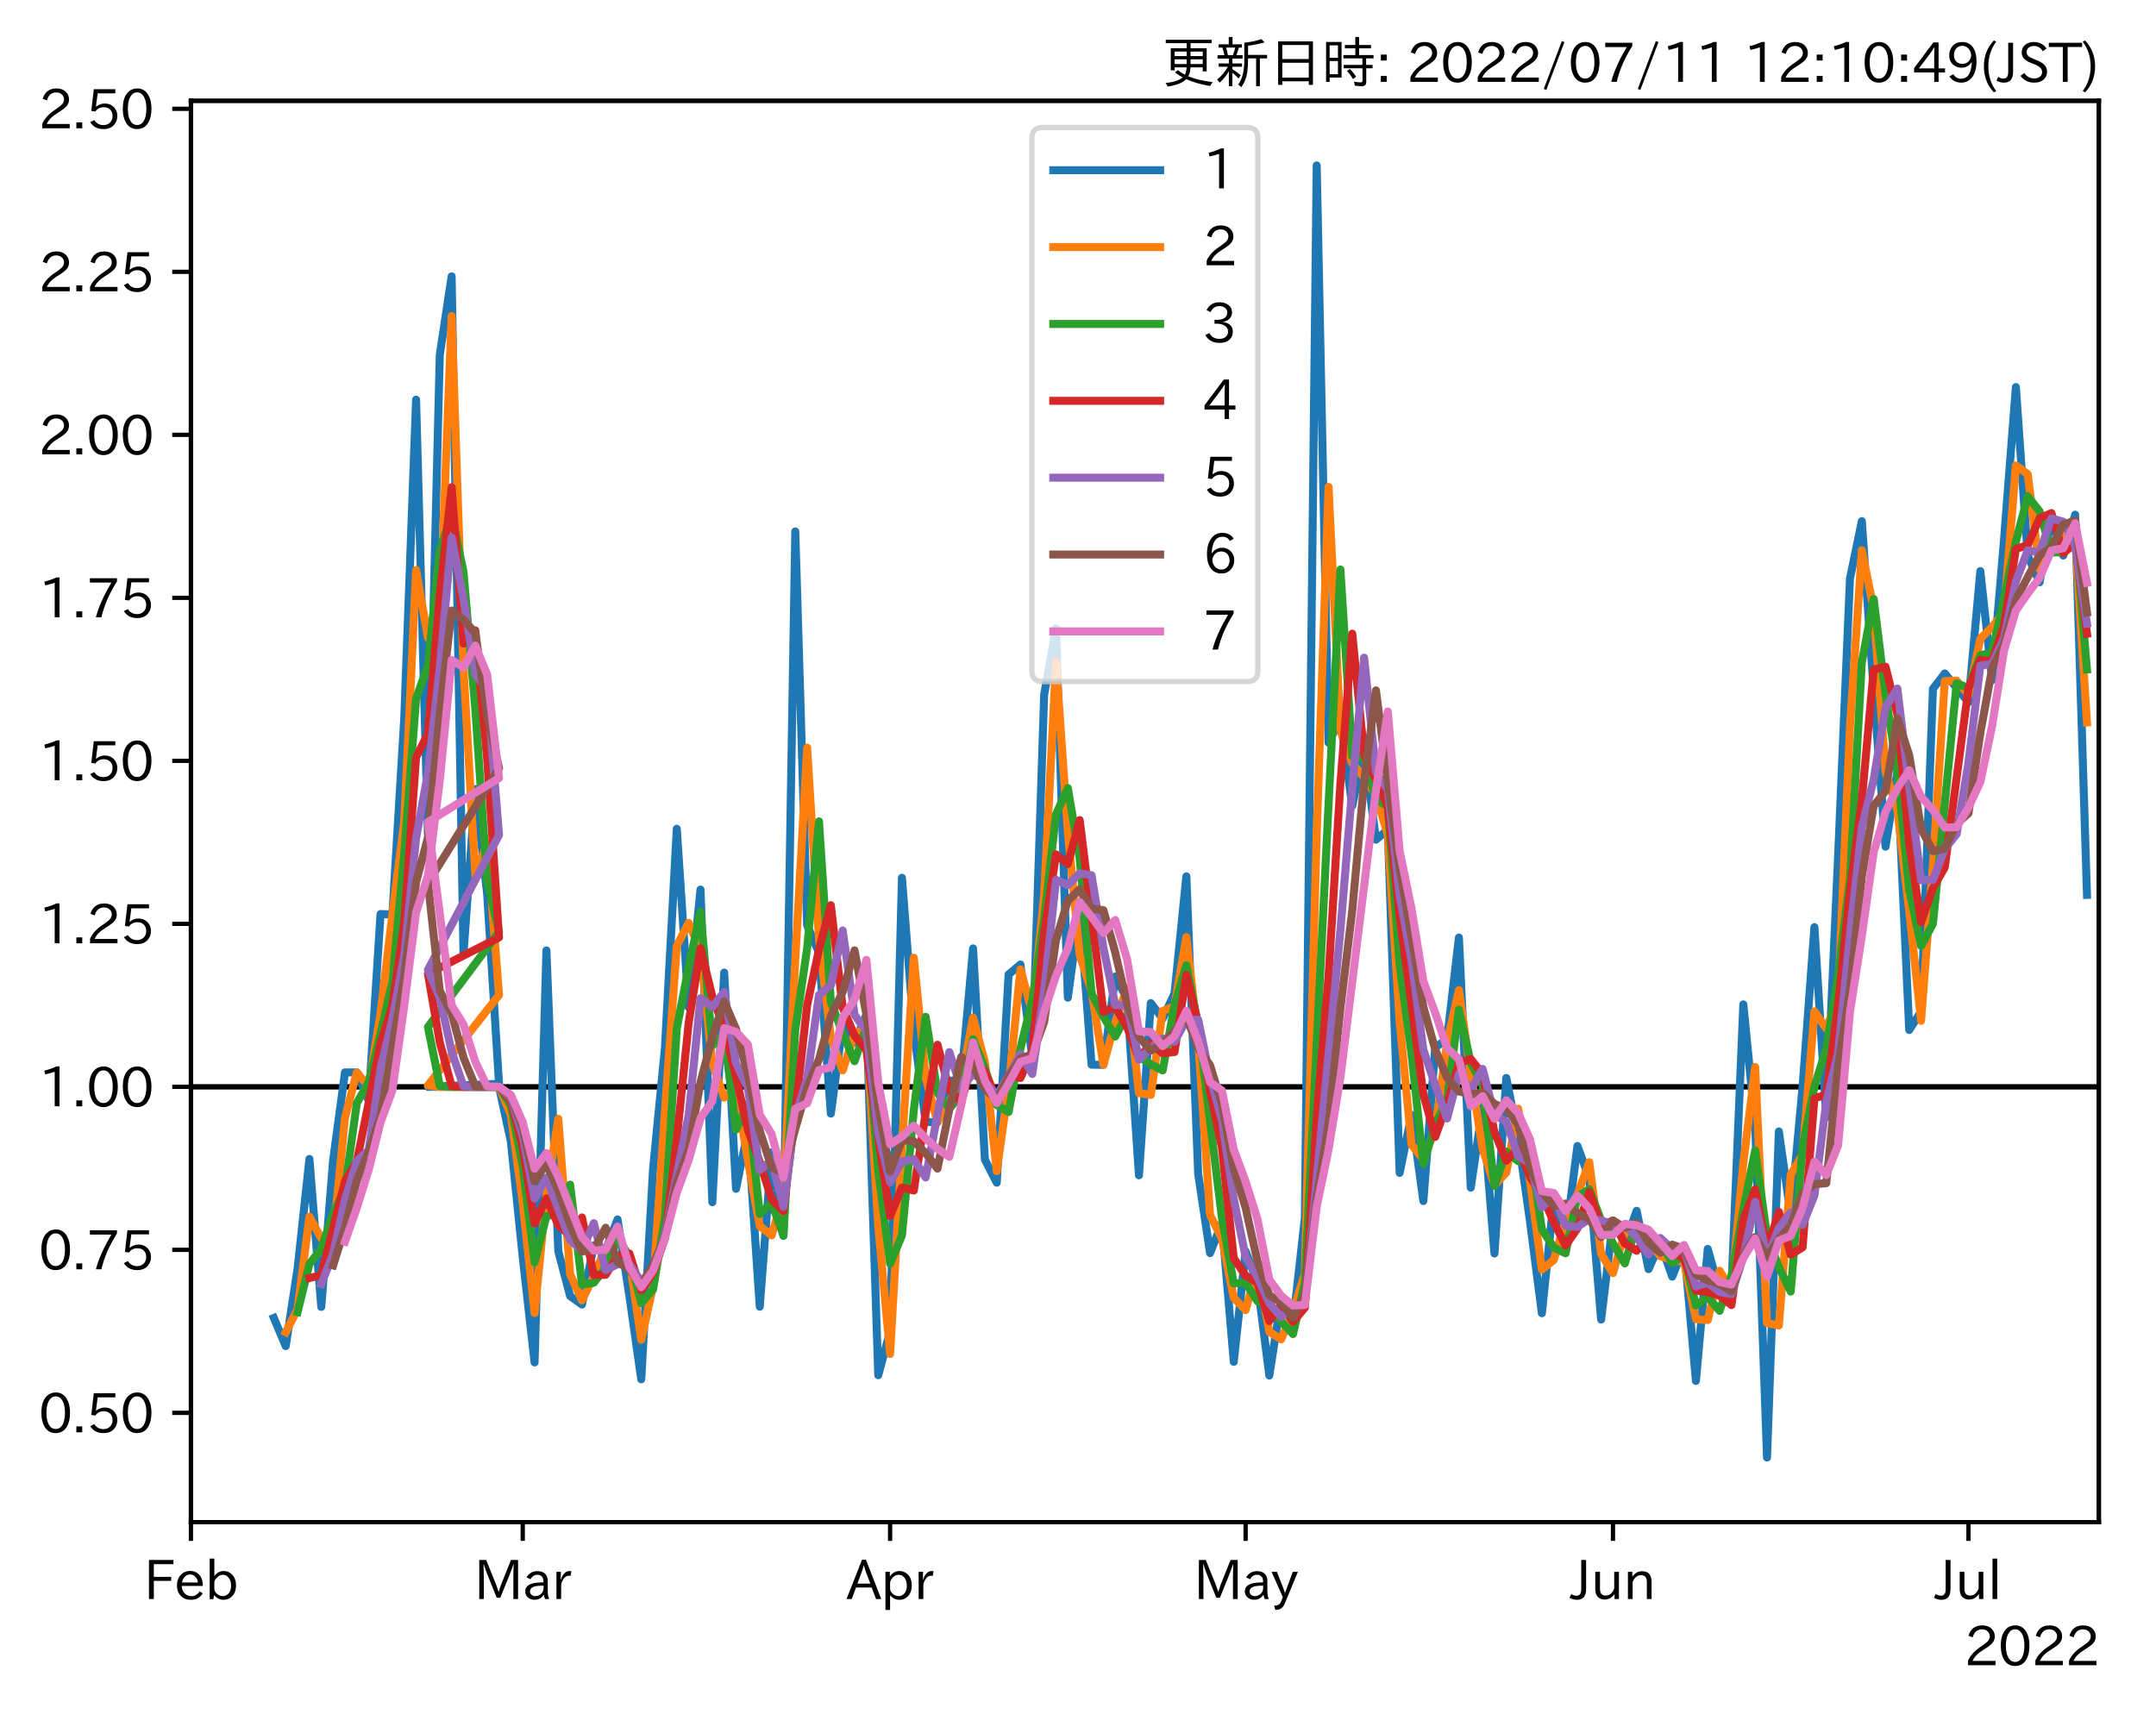 <?xml version="1.0" encoding="utf-8" standalone="no"?>
<!DOCTYPE svg PUBLIC "-//W3C//DTD SVG 1.1//EN"
  "http://www.w3.org/Graphics/SVG/1.1/DTD/svg11.dtd">
<svg xmlns:xlink="http://www.w3.org/1999/xlink" width="403.558pt" height="320.973pt" viewBox="0 0 403.558 320.973" xmlns="http://www.w3.org/2000/svg" version="1.1">
 <defs>
  <style type="text/css">*{stroke-linejoin: round; stroke-linecap: butt}</style>
 </defs>
 <g id="figure_1">
  <g id="patch_1">
   <path d="M 0 320.973 
L 403.558 320.973 
L 403.558 0 
L 0 0 
z
" style="fill: #ffffff"/>
  </g>
  <g id="axes_1">
   <g id="patch_2">
    <path d="M 35.737 284.991 
L 392.858 284.991 
L 392.858 18.879 
L 35.737 18.879 
z
" style="fill: #ffffff"/>
   </g>
   <g id="line2d_1">
    <path d="M 35.737 203.486 
L 392.858 203.486 
" clip-path="url(#p29e443818a)" style="fill: none; stroke: #000000; stroke-linecap: square"/>
   </g>
   <g id="matplotlib.axis_1">
    <g id="xtick_1">
     <g id="line2d_2">
      <defs>
       <path id="mda857f3c58" d="M 0 0 
L 0 3.5 
" style="stroke: #000000; stroke-width: 0.8"/>
      </defs>
      <g>
       <use xlink:href="#mda857f3c58" x="35.737" y="284.991" style="stroke: #000000; stroke-width: 0.8"/>
      </g>
     </g>
     <g id="text_1">
      <!-- Feb -->
      <g transform="translate(26.914 299.482)scale(0.1 -0.1)">
       <defs>
        <path id="IPAexGothic-46" d="M 3469 4141 
L 1172 4141 
L 1172 2656 
L 3206 2656 
L 3206 2188 
L 1172 2188 
L 1172 63 
L 609 63 
L 609 4634 
L 3469 4634 
L 3469 4141 
z
" transform="scale(0.016)"/>
        <path id="IPAexGothic-65" d="M 863 1594 
Q 891 1041 1209 722 
Q 1534 397 1997 397 
Q 2606 397 2963 966 
L 3322 728 
Q 2869 -31 1931 -31 
Q 1222 -31 766 422 
Q 306 884 306 1641 
Q 306 2444 788 2925 
Q 1216 3353 1856 3353 
Q 2459 3353 2866 2956 
Q 3322 2494 3322 1722 
L 3322 1594 
L 863 1594 
z
M 2756 1997 
Q 2709 2431 2450 2681 
Q 2194 2938 1844 2938 
Q 1438 2938 1150 2591 
Q 953 2356 894 1997 
L 2756 1997 
z
" transform="scale(0.016)"/>
        <path id="IPAexGothic-62" d="M 1125 2731 
Q 1550 3341 2219 3341 
Q 2788 3341 3191 2938 
Q 3659 2469 3659 1644 
Q 3659 838 3191 372 
Q 2788 -31 2206 -31 
Q 1559 -31 1088 516 
L 1009 44 
L 581 44 
L 581 4794 
L 1125 4794 
L 1125 2731 
z
M 1125 1997 
L 1125 1253 
Q 1125 888 1528 600 
Q 1803 403 2119 403 
Q 2488 403 2744 659 
Q 3084 1009 3084 1631 
Q 3084 2194 2803 2553 
Q 2525 2900 2125 2900 
Q 1759 2900 1438 2578 
Q 1125 2266 1125 1997 
z
" transform="scale(0.016)"/>
       </defs>
       <use xlink:href="#IPAexGothic-46"/>
       <use xlink:href="#IPAexGothic-65" x="57.178"/>
       <use xlink:href="#IPAexGothic-62" x="114.062"/>
      </g>
     </g>
    </g>
    <g id="xtick_2">
     <g id="line2d_3">
      <g>
       <use xlink:href="#mda857f3c58" x="97.845" y="284.991" style="stroke: #000000; stroke-width: 0.8"/>
      </g>
     </g>
     <g id="text_2">
      <!-- Mar -->
      <g transform="translate(88.736 299.482)scale(0.1 -0.1)">
       <defs>
        <path id="IPAexGothic-4d" d="M 5147 63 
L 4597 63 
L 4597 2534 
Q 4597 3281 4634 4134 
L 4609 4134 
Q 4356 3409 4066 2675 
L 3066 209 
L 2650 209 
L 1641 2725 
Q 1328 3506 1128 4141 
L 1103 4141 
Q 1141 3131 1141 2553 
L 1141 63 
L 609 63 
L 609 4634 
L 1416 4634 
L 2503 1944 
Q 2697 1472 2869 906 
L 2888 906 
Q 3028 1416 3234 1931 
L 4316 4634 
L 5147 4634 
L 5147 63 
z
" transform="scale(0.016)"/>
        <path id="IPAexGothic-61" d="M 3156 63 
L 2672 63 
Q 2559 303 2531 556 
L 2509 556 
Q 2147 -25 1428 -25 
Q 934 -25 622 288 
Q 347 563 347 959 
Q 347 1947 2050 1997 
L 2478 2009 
L 2478 2175 
Q 2478 2509 2288 2700 
Q 2088 2900 1775 2900 
Q 1238 2900 969 2378 
L 494 2597 
Q 938 3328 1788 3328 
Q 2375 3328 2691 3000 
Q 2984 2706 2984 2169 
L 2984 997 
Q 2984 400 3156 63 
z
M 2491 1625 
L 2141 1619 
Q 903 1591 903 953 
Q 903 728 1050 581 
Q 1231 403 1525 403 
Q 1934 403 2234 703 
Q 2491 969 2491 1344 
L 2491 1625 
z
" transform="scale(0.016)"/>
        <path id="IPAexGothic-72" d="M 2309 3316 
L 2213 2769 
Q 2106 2791 2022 2791 
Q 1653 2791 1413 2444 
Q 1113 2006 1113 1675 
L 1113 63 
L 563 63 
L 563 3250 
L 1081 3250 
L 1056 2303 
L 1069 2303 
Q 1422 3341 2097 3341 
Q 2206 3341 2309 3316 
z
" transform="scale(0.016)"/>
       </defs>
       <use xlink:href="#IPAexGothic-4d"/>
       <use xlink:href="#IPAexGothic-61" x="90.186"/>
       <use xlink:href="#IPAexGothic-72" x="145.166"/>
      </g>
     </g>
    </g>
    <g id="xtick_3">
     <g id="line2d_4">
      <g>
       <use xlink:href="#mda857f3c58" x="166.608" y="284.991" style="stroke: #000000; stroke-width: 0.8"/>
      </g>
     </g>
     <g id="text_3">
      <!-- Apr -->
      <g transform="translate(158.465 299.482)scale(0.1 -0.1)">
       <defs>
        <path id="IPAexGothic-41" d="M 4056 63 
L 3444 63 
L 2938 1409 
L 1100 1409 
L 603 63 
L -6 63 
L 1806 4666 
L 2259 4666 
L 4056 63 
z
M 2778 1863 
L 2316 3078 
Q 2125 3588 2028 4000 
L 2009 4000 
Q 1897 3563 1716 3078 
L 1263 1863 
L 2778 1863 
z
" transform="scale(0.016)"/>
        <path id="IPAexGothic-70" d="M 1075 2688 
Q 1525 3341 2206 3341 
Q 2769 3341 3172 2938 
Q 3641 2469 3641 1644 
Q 3641 841 3178 372 
Q 2775 -31 2200 -31 
Q 1569 -31 1106 497 
L 1106 -1216 
L 563 -1216 
L 563 3250 
L 1075 3250 
L 1075 2688 
z
M 1106 1950 
L 1106 1291 
Q 1106 897 1516 600 
Q 1791 403 2106 403 
Q 2469 403 2725 659 
Q 3066 997 3066 1631 
Q 3066 2200 2784 2559 
Q 2503 2900 2100 2900 
Q 1656 2900 1338 2484 
Q 1106 2184 1106 1950 
z
" transform="scale(0.016)"/>
       </defs>
       <use xlink:href="#IPAexGothic-41"/>
       <use xlink:href="#IPAexGothic-70" x="63.721"/>
       <use xlink:href="#IPAexGothic-72" x="125.83"/>
      </g>
     </g>
    </g>
    <g id="xtick_4">
     <g id="line2d_5">
      <g>
       <use xlink:href="#mda857f3c58" x="233.152" y="284.991" style="stroke: #000000; stroke-width: 0.8"/>
      </g>
     </g>
     <g id="text_4">
      <!-- May -->
      <g transform="translate(223.432 299.482)scale(0.1 -0.1)">
       <defs>
        <path id="IPAexGothic-79" d="M 3122 3250 
L 1575 -488 
Q 1278 -1203 550 -1203 
L 478 -1203 
L 344 -703 
L 447 -703 
Q 969 -703 1150 -238 
L 1356 275 
L 38 3250 
L 659 3250 
L 1363 1459 
Q 1528 1025 1606 781 
L 1625 781 
Q 1750 1169 1863 1459 
L 2528 3250 
L 3122 3250 
z
" transform="scale(0.016)"/>
       </defs>
       <use xlink:href="#IPAexGothic-4d"/>
       <use xlink:href="#IPAexGothic-61" x="90.186"/>
       <use xlink:href="#IPAexGothic-79" x="145.166"/>
      </g>
     </g>
    </g>
    <g id="xtick_5">
     <g id="line2d_6">
      <g>
       <use xlink:href="#mda857f3c58" x="301.914" y="284.991" style="stroke: #000000; stroke-width: 0.8"/>
      </g>
     </g>
     <g id="text_5">
      <!-- Jun -->
      <g transform="translate(293.974 299.482)scale(0.1 -0.1)">
       <defs>
        <path id="IPAexGothic-4a" d="M 1819 4634 
L 1819 1234 
Q 1819 -31 763 -31 
Q 303 -31 -125 209 
L 84 644 
Q 378 447 694 447 
Q 1250 447 1250 1203 
L 1250 4634 
L 1819 4634 
z
" transform="scale(0.016)"/>
        <path id="IPAexGothic-75" d="M 3284 63 
L 2772 63 
L 2772 644 
Q 2300 0 1625 0 
Q 1072 0 763 375 
Q 519 678 519 1241 
L 519 3250 
L 1069 3250 
L 1069 1259 
Q 1069 466 1734 466 
Q 2406 466 2734 1291 
L 2734 3250 
L 3284 3250 
L 3284 63 
z
" transform="scale(0.016)"/>
        <path id="IPAexGothic-6e" d="M 3328 63 
L 2778 63 
L 2778 2041 
Q 2778 2853 2106 2853 
Q 1428 2853 1113 2041 
L 1113 63 
L 563 63 
L 563 3250 
L 1075 3250 
L 1075 2675 
Q 1525 3316 2222 3316 
Q 3328 3316 3328 2072 
L 3328 63 
z
" transform="scale(0.016)"/>
       </defs>
       <use xlink:href="#IPAexGothic-4a"/>
       <use xlink:href="#IPAexGothic-75" x="37.988"/>
       <use xlink:href="#IPAexGothic-6e" x="98.389"/>
      </g>
     </g>
    </g>
    <g id="xtick_6">
     <g id="line2d_7">
      <g>
       <use xlink:href="#mda857f3c58" x="368.458" y="284.991" style="stroke: #000000; stroke-width: 0.8"/>
      </g>
     </g>
     <g id="text_6">
      <!-- Jul -->
      <g transform="translate(362.188 299.482)scale(0.1 -0.1)">
       <defs>
        <path id="IPAexGothic-6c" d="M 1131 63 
L 581 63 
L 581 4794 
L 1131 4794 
L 1131 63 
z
" transform="scale(0.016)"/>
       </defs>
       <use xlink:href="#IPAexGothic-4a"/>
       <use xlink:href="#IPAexGothic-75" x="37.988"/>
       <use xlink:href="#IPAexGothic-6c" x="98.389"/>
      </g>
     </g>
    </g>
    <g id="text_7">
     <!-- 2022 -->
     <g transform="translate(367.664 311.873)scale(0.1 -0.1)">
      <defs>
       <path id="IPAexGothic-32" d="M 3659 63 
L 447 63 
L 447 594 
Q 825 1475 1894 2203 
L 2072 2322 
Q 2619 2697 2791 2906 
Q 2988 3153 2988 3444 
Q 2988 3772 2756 4003 
Q 2500 4259 2084 4259 
Q 1250 4259 991 3328 
L 497 3506 
Q 853 4725 2116 4725 
Q 2806 4725 3216 4316 
Q 3575 3947 3575 3425 
Q 3575 3038 3344 2722 
Q 3131 2416 2366 1938 
L 2231 1856 
Q 1256 1253 978 569 
L 3659 569 
L 3659 63 
z
" transform="scale(0.016)"/>
       <path id="IPAexGothic-30" d="M 2038 4725 
Q 2881 4725 3334 3944 
Q 3694 3325 3694 2344 
Q 3694 1372 3334 741 
Q 2888 -31 2016 -31 
Q 1147 -31 700 741 
Q 341 1372 341 2350 
Q 341 3713 1000 4334 
Q 1419 4725 2038 4725 
z
M 2016 4266 
Q 1516 4266 1228 3759 
Q 934 3247 934 2344 
Q 934 1456 1222 947 
Q 1513 447 2016 447 
Q 2619 447 2909 1153 
Q 3100 1622 3100 2375 
Q 3100 3256 2806 3759 
Q 2509 4266 2016 4266 
z
" transform="scale(0.016)"/>
      </defs>
      <use xlink:href="#IPAexGothic-32"/>
      <use xlink:href="#IPAexGothic-30" x="62.988"/>
      <use xlink:href="#IPAexGothic-32" x="125.977"/>
      <use xlink:href="#IPAexGothic-32" x="188.965"/>
     </g>
    </g>
   </g>
   <g id="matplotlib.axis_2">
    <g id="ytick_1">
     <g id="line2d_8">
      <defs>
       <path id="m616764f84c" d="M 0 0 
L -3.5 0 
" style="stroke: #000000; stroke-width: 0.8"/>
      </defs>
      <g>
       <use xlink:href="#m616764f84c" x="35.737" y="264.523" style="stroke: #000000; stroke-width: 0.8"/>
      </g>
     </g>
     <g id="text_8">
      <!-- 0.50 -->
      <g transform="translate(7.2 268.268)scale(0.1 -0.1)">
       <defs>
        <path id="IPAexGothic-2e" d="M 1184 63 
L 494 63 
L 494 753 
L 1184 753 
L 1184 63 
z
" transform="scale(0.016)"/>
        <path id="IPAexGothic-35" d="M 1178 2603 
Q 1634 2963 2172 2963 
Q 2816 2963 3241 2528 
Q 3638 2113 3638 1497 
Q 3638 938 3297 513 
Q 2869 -31 2031 -31 
Q 959 -31 469 784 
L 938 1028 
Q 1309 434 2013 434 
Q 2466 434 2769 716 
Q 3081 1013 3081 1503 
Q 3081 1966 2806 2241 
Q 2519 2528 2056 2528 
Q 1406 2528 1072 2028 
L 591 2091 
L 884 4634 
L 3406 4634 
L 3406 4153 
L 1341 4153 
L 1134 2603 
L 1178 2603 
z
" transform="scale(0.016)"/>
       </defs>
       <use xlink:href="#IPAexGothic-30"/>
       <use xlink:href="#IPAexGothic-2e" x="62.988"/>
       <use xlink:href="#IPAexGothic-35" x="89.404"/>
       <use xlink:href="#IPAexGothic-30" x="152.393"/>
      </g>
     </g>
    </g>
    <g id="ytick_2">
     <g id="line2d_9">
      <g>
       <use xlink:href="#m616764f84c" x="35.737" y="234.004" style="stroke: #000000; stroke-width: 0.8"/>
      </g>
     </g>
     <g id="text_9">
      <!-- 0.75 -->
      <g transform="translate(7.2 237.75)scale(0.1 -0.1)">
       <defs>
        <path id="IPAexGothic-37" d="M 3597 4263 
Q 2238 2106 1778 63 
L 1131 63 
Q 1581 1834 2950 4128 
L 428 4128 
L 428 4634 
L 3597 4634 
L 3597 4263 
z
" transform="scale(0.016)"/>
       </defs>
       <use xlink:href="#IPAexGothic-30"/>
       <use xlink:href="#IPAexGothic-2e" x="62.988"/>
       <use xlink:href="#IPAexGothic-37" x="89.404"/>
       <use xlink:href="#IPAexGothic-35" x="152.393"/>
      </g>
     </g>
    </g>
    <g id="ytick_3">
     <g id="line2d_10">
      <g>
       <use xlink:href="#m616764f84c" x="35.737" y="203.486" style="stroke: #000000; stroke-width: 0.8"/>
      </g>
     </g>
     <g id="text_10">
      <!-- 1.00 -->
      <g transform="translate(7.2 207.231)scale(0.1 -0.1)">
       <defs>
        <path id="IPAexGothic-31" d="M 2463 63 
L 1900 63 
L 1900 4103 
Q 1372 3922 788 3797 
L 684 4231 
Q 1519 4441 2106 4731 
L 2463 4731 
L 2463 63 
z
" transform="scale(0.016)"/>
       </defs>
       <use xlink:href="#IPAexGothic-31"/>
       <use xlink:href="#IPAexGothic-2e" x="62.988"/>
       <use xlink:href="#IPAexGothic-30" x="89.404"/>
       <use xlink:href="#IPAexGothic-30" x="152.393"/>
      </g>
     </g>
    </g>
    <g id="ytick_4">
     <g id="line2d_11">
      <g>
       <use xlink:href="#m616764f84c" x="35.737" y="172.967" style="stroke: #000000; stroke-width: 0.8"/>
      </g>
     </g>
     <g id="text_11">
      <!-- 1.25 -->
      <g transform="translate(7.2 176.712)scale(0.1 -0.1)">
       <use xlink:href="#IPAexGothic-31"/>
       <use xlink:href="#IPAexGothic-2e" x="62.988"/>
       <use xlink:href="#IPAexGothic-32" x="89.404"/>
       <use xlink:href="#IPAexGothic-35" x="152.393"/>
      </g>
     </g>
    </g>
    <g id="ytick_5">
     <g id="line2d_12">
      <g>
       <use xlink:href="#m616764f84c" x="35.737" y="142.448" style="stroke: #000000; stroke-width: 0.8"/>
      </g>
     </g>
     <g id="text_12">
      <!-- 1.50 -->
      <g transform="translate(7.2 146.193)scale(0.1 -0.1)">
       <use xlink:href="#IPAexGothic-31"/>
       <use xlink:href="#IPAexGothic-2e" x="62.988"/>
       <use xlink:href="#IPAexGothic-35" x="89.404"/>
       <use xlink:href="#IPAexGothic-30" x="152.393"/>
      </g>
     </g>
    </g>
    <g id="ytick_6">
     <g id="line2d_13">
      <g>
       <use xlink:href="#m616764f84c" x="35.737" y="111.929" style="stroke: #000000; stroke-width: 0.8"/>
      </g>
     </g>
     <g id="text_13">
      <!-- 1.75 -->
      <g transform="translate(7.2 115.675)scale(0.1 -0.1)">
       <use xlink:href="#IPAexGothic-31"/>
       <use xlink:href="#IPAexGothic-2e" x="62.988"/>
       <use xlink:href="#IPAexGothic-37" x="89.404"/>
       <use xlink:href="#IPAexGothic-35" x="152.393"/>
      </g>
     </g>
    </g>
    <g id="ytick_7">
     <g id="line2d_14">
      <g>
       <use xlink:href="#m616764f84c" x="35.737" y="81.411" style="stroke: #000000; stroke-width: 0.8"/>
      </g>
     </g>
     <g id="text_14">
      <!-- 2.00 -->
      <g transform="translate(7.2 85.156)scale(0.1 -0.1)">
       <use xlink:href="#IPAexGothic-32"/>
       <use xlink:href="#IPAexGothic-2e" x="62.988"/>
       <use xlink:href="#IPAexGothic-30" x="89.404"/>
       <use xlink:href="#IPAexGothic-30" x="152.393"/>
      </g>
     </g>
    </g>
    <g id="ytick_8">
     <g id="line2d_15">
      <g>
       <use xlink:href="#m616764f84c" x="35.737" y="50.892" style="stroke: #000000; stroke-width: 0.8"/>
      </g>
     </g>
     <g id="text_15">
      <!-- 2.25 -->
      <g transform="translate(7.2 54.637)scale(0.1 -0.1)">
       <use xlink:href="#IPAexGothic-32"/>
       <use xlink:href="#IPAexGothic-2e" x="62.988"/>
       <use xlink:href="#IPAexGothic-32" x="89.404"/>
       <use xlink:href="#IPAexGothic-35" x="152.393"/>
      </g>
     </g>
    </g>
    <g id="ytick_9">
     <g id="line2d_16">
      <g>
       <use xlink:href="#m616764f84c" x="35.737" y="20.373" style="stroke: #000000; stroke-width: 0.8"/>
      </g>
     </g>
     <g id="text_16">
      <!-- 2.50 -->
      <g transform="translate(7.2 24.119)scale(0.1 -0.1)">
       <use xlink:href="#IPAexGothic-32"/>
       <use xlink:href="#IPAexGothic-2e" x="62.988"/>
       <use xlink:href="#IPAexGothic-35" x="89.404"/>
       <use xlink:href="#IPAexGothic-30" x="152.393"/>
      </g>
     </g>
    </g>
   </g>
   <g id="line2d_17">
    <path d="M 51.264 246.765 
L 53.483 252.025 
L 55.701 237.527 
L 57.919 216.985 
L 60.137 244.687 
L 62.355 217.229 
L 64.573 200.779 
L 66.791 200.791 
L 69.01 206.122 
L 71.228 171.134 
L 73.446 171.224 
L 75.664 134.589 
L 77.882 74.828 
L 80.1 156.078 
L 82.318 66.407 
L 84.537 51.743 
L 86.755 178.575 
L 88.973 147.744 
L 91.191 167.415 
L 93.409 202.925 
L 80.1 203.486 
L 82.318 203.486 
L 93.409 203.486 
L 95.627 213.751 
L 97.845 235.381 
L 100.063 255.089 
L 102.282 177.952 
L 104.5 234.261 
L 106.718 242.666 
L 108.936 244.246 
L 111.154 233.187 
L 113.372 234.02 
L 115.59 228.307 
L 117.809 242.633 
L 120.027 258.242 
L 122.245 218.779 
L 124.463 196.221 
L 126.681 155.17 
L 128.899 188.587 
L 131.117 166.549 
L 133.336 225.09 
L 135.554 182.098 
L 137.772 222.579 
L 139.99 211.703 
L 142.208 244.642 
L 144.426 215.75 
L 146.644 231.391 
L 148.862 99.501 
L 151.081 173.222 
L 153.299 178.369 
L 155.517 208.496 
L 157.735 191.756 
L 159.953 195.198 
L 162.171 189.98 
L 164.389 257.479 
L 166.608 249.284 
L 168.826 164.344 
L 171.044 192.887 
L 173.262 210.059 
L 175.48 210.13 
L 177.698 202.336 
L 179.916 202.338 
L 182.135 177.571 
L 184.353 217.105 
L 186.571 221.435 
L 188.789 182.442 
L 191.007 180.58 
L 193.225 197.958 
L 195.443 130.058 
L 197.661 117.661 
L 199.88 186.786 
L 202.098 170.332 
L 204.316 199.339 
L 206.534 199.367 
L 208.752 182.839 
L 210.97 187.011 
L 213.188 220.053 
L 215.407 187.812 
L 217.625 190.713 
L 219.843 186.028 
L 222.061 164.073 
L 224.279 219.833 
L 226.497 234.615 
L 228.715 228.991 
L 230.934 254.97 
L 233.152 234.26 
L 235.37 240.185 
L 237.588 257.538 
L 239.806 243.306 
L 242.024 247.766 
L 244.242 228.009 
L 246.46 30.975 
L 248.679 139.055 
L 250.897 134.576 
L 253.115 150.865 
L 255.333 140.118 
L 257.551 157.213 
L 259.769 155.348 
L 261.987 219.598 
L 264.206 208.727 
L 266.424 224.869 
L 268.642 196.124 
L 270.86 194.549 
L 273.078 175.538 
L 275.296 222.367 
L 277.514 207.3 
L 279.733 234.687 
L 281.951 201.827 
L 284.169 213.043 
L 286.387 228.693 
L 288.605 245.878 
L 290.823 224.721 
L 293.041 232.066 
L 295.259 214.557 
L 297.478 220.551 
L 299.696 247.066 
L 301.914 228.684 
L 304.132 232.827 
L 306.35 226.698 
L 308.568 237.621 
L 310.786 232.715 
L 313.005 239.022 
L 315.223 233.461 
L 317.441 258.551 
L 319.659 233.831 
L 321.877 241.844 
L 324.095 241.042 
L 326.313 188.052 
L 328.532 210.499 
L 330.75 272.895 
L 332.968 211.844 
L 335.186 227.496 
L 337.404 203.486 
L 339.622 173.596 
L 341.84 209.189 
L 344.058 160.261 
L 346.277 108.329 
L 348.495 97.579 
L 350.713 129.275 
L 352.931 158.523 
L 355.149 144.469 
L 357.367 192.846 
L 359.585 189.387 
L 361.804 128.958 
L 364.022 126.087 
L 368.458 131.477 
L 370.676 106.927 
L 372.894 127.338 
L 375.112 100.986 
L 377.331 72.469 
L 379.549 104.04 
L 381.767 109.019 
L 383.985 97.066 
L 386.203 104.016 
L 388.421 96.358 
L 390.639 167.55 
L 390.639 167.55 
" clip-path="url(#p29e443818a)" style="fill: none; stroke: #1f77b4; stroke-width: 1.5; stroke-linecap: square"/>
   </g>
   <g id="line2d_18">
    <path d="M 53.483 249.441 
L 55.701 245.102 
L 57.919 227.794 
L 60.137 231.855 
L 62.355 231.96 
L 64.573 209.295 
L 66.791 200.785 
L 69.01 203.486 
L 71.228 189.75 
L 73.446 171.179 
L 75.664 153.881 
L 77.882 106.739 
L 80.1 119.418 
L 82.318 115.985 
L 84.537 59.176 
L 86.755 124.943 
L 88.973 163.893 
L 91.191 157.868 
L 93.409 186.297 
L 80.1 203.205 
L 82.318 203.486 
L 93.409 203.486 
L 95.627 208.731 
L 97.845 225.147 
L 100.063 245.842 
L 102.282 223.569 
L 104.5 209.472 
L 106.718 238.565 
L 108.936 243.46 
L 111.154 238.893 
L 113.372 233.604 
L 115.59 231.206 
L 117.809 235.755 
L 120.027 250.844 
L 122.245 240.776 
L 124.463 208.04 
L 126.681 177.108 
L 128.899 172.79 
L 131.117 177.979 
L 133.336 199.165 
L 135.554 205.503 
L 137.772 204.012 
L 139.99 217.277 
L 142.208 229.575 
L 144.426 231.296 
L 146.644 223.871 
L 148.862 179.657 
L 151.081 139.987 
L 153.299 175.818 
L 155.517 194.294 
L 157.735 200.406 
L 159.953 193.488 
L 162.171 192.615 
L 164.389 229.485 
L 166.608 253.498 
L 168.826 214.668 
L 171.044 179.31 
L 173.262 201.77 
L 175.48 210.095 
L 179.916 202.337 
L 182.135 190.521 
L 184.353 198.871 
L 186.571 219.292 
L 188.789 203.486 
L 191.007 181.514 
L 193.225 189.546 
L 195.443 167.615 
L 197.661 123.955 
L 199.88 155.705 
L 202.098 178.789 
L 204.316 185.585 
L 206.534 199.353 
L 208.752 191.357 
L 210.97 184.94 
L 213.188 204.656 
L 215.407 205.006 
L 217.625 189.27 
L 219.843 188.391 
L 222.061 175.451 
L 224.279 194.894 
L 226.497 227.502 
L 228.715 231.845 
L 230.934 242.996 
L 233.152 245.28 
L 235.37 237.272 
L 237.588 249.354 
L 239.806 250.76 
L 242.024 245.567 
L 244.242 238.446 
L 246.46 156.04 
L 248.679 91.164 
L 250.897 136.829 
L 253.115 142.902 
L 255.333 145.572 
L 257.551 148.872 
L 259.769 156.283 
L 261.987 191.262 
L 264.206 214.295 
L 266.424 217.098 
L 268.642 211.398 
L 270.86 195.339 
L 273.078 185.365 
L 275.296 201.136 
L 277.514 215.09 
L 279.733 221.894 
L 281.951 219.522 
L 284.169 207.568 
L 286.387 221.161 
L 288.605 237.705 
L 290.823 235.922 
L 293.041 228.463 
L 295.259 223.687 
L 297.478 217.596 
L 299.696 234.771 
L 301.914 238.358 
L 304.132 230.778 
L 306.35 229.812 
L 308.568 232.319 
L 310.786 235.201 
L 313.005 235.924 
L 315.223 236.285 
L 317.441 247.001 
L 319.659 247.159 
L 321.877 237.929 
L 324.095 241.444 
L 326.313 217.755 
L 328.532 199.775 
L 330.75 247.716 
L 332.968 248.172 
L 335.186 219.96 
L 337.404 216.148 
L 339.622 189.358 
L 341.84 192.578 
L 344.058 186.866 
L 346.277 136.066 
L 348.495 103.019 
L 350.713 114.02 
L 352.931 144.489 
L 355.149 151.638 
L 357.367 170.533 
L 359.585 191.127 
L 361.804 161.939 
L 364.022 127.527 
L 366.24 127.427 
L 368.458 130.123 
L 370.676 119.568 
L 372.894 117.383 
L 375.112 114.573 
L 377.331 87.153 
L 379.549 88.78 
L 381.767 106.544 
L 383.985 103.123 
L 386.203 100.568 
L 388.421 100.22 
L 390.639 135.255 
L 390.639 135.255 
" clip-path="url(#p29e443818a)" style="fill: none; stroke: #ff7f0e; stroke-width: 1.5; stroke-linecap: square"/>
   </g>
   <g id="line2d_19">
    <path d="M 55.701 245.66 
L 57.919 236.649 
L 60.137 233.785 
L 62.355 227.213 
L 64.573 222.545 
L 66.791 206.526 
L 69.01 202.59 
L 71.228 193.535 
L 73.446 183.836 
L 75.664 159.836 
L 77.882 130.778 
L 80.1 124.604 
L 82.318 103.077 
L 84.537 96.449 
L 86.755 107.071 
L 88.973 132.851 
L 91.191 165.075 
L 93.409 174.477 
L 80.1 192.28 
L 82.318 203.299 
L 84.537 203.486 
L 93.409 203.486 
L 95.627 207.008 
L 97.845 218.391 
L 100.063 236.326 
L 102.282 227.669 
L 104.5 227.266 
L 106.718 221.799 
L 108.936 240.501 
L 111.154 240.169 
L 113.372 237.298 
L 115.59 231.871 
L 117.809 235.18 
L 120.027 243.981 
L 122.245 241.4 
L 124.463 227.96 
L 126.681 192.549 
L 128.899 181.037 
L 131.117 170.737 
L 133.336 195.733 
L 135.554 193.714 
L 137.772 211.489 
L 139.99 206.632 
L 142.208 227.297 
L 144.426 225.172 
L 146.644 231.328 
L 148.862 192.844 
L 151.081 177.543 
L 153.299 153.781 
L 155.517 187.616 
L 157.735 193.453 
L 159.953 198.693 
L 162.171 192.329 
L 164.389 219.197 
L 166.608 236.598 
L 168.826 231.311 
L 171.044 207.837 
L 173.262 190.376 
L 175.48 204.622 
L 177.698 207.564 
L 179.916 204.992 
L 182.135 194.58 
L 184.353 200.037 
L 186.571 206.889 
L 188.789 208.205 
L 191.007 196.284 
L 193.225 187.218 
L 195.443 172.061 
L 197.661 152.464 
L 199.88 147.553 
L 202.098 160.727 
L 204.316 185.987 
L 206.534 190.339 
L 208.752 194.072 
L 210.97 189.924 
L 213.188 197.782 
L 215.407 199.284 
L 217.625 200.418 
L 219.843 188.198 
L 222.061 180.721 
L 224.279 192.003 
L 228.715 228.001 
L 230.934 240.292 
L 233.152 240.181 
L 235.37 243.616 
L 237.588 244.622 
L 239.806 247.389 
L 242.024 249.775 
L 244.242 240.097 
L 248.679 150.557 
L 250.897 106.633 
L 253.115 141.629 
L 255.333 141.979 
L 257.551 149.539 
L 259.769 151.058 
L 261.987 180.755 
L 264.206 197.356 
L 266.424 217.938 
L 268.642 210.514 
L 270.86 206.037 
L 273.078 189.047 
L 275.296 198.978 
L 277.514 203.226 
L 279.733 222.052 
L 281.951 215.595 
L 284.169 217.405 
L 286.387 215.078 
L 288.605 230.152 
L 290.823 233.574 
L 293.041 234.654 
L 295.259 224.033 
L 297.478 222.652 
L 299.696 228.479 
L 301.914 232.786 
L 304.132 236.552 
L 306.35 229.437 
L 308.568 232.489 
L 310.786 232.451 
L 313.005 236.493 
L 315.223 235.11 
L 317.441 244.427 
L 319.659 242.836 
L 321.877 245.426 
L 324.095 238.979 
L 326.313 226.47 
L 328.532 215.389 
L 330.75 231.46 
L 332.968 237.234 
L 335.186 241.817 
L 337.404 214.731 
L 339.622 203.486 
L 341.84 196.318 
L 344.058 182.577 
L 346.277 164.491 
L 348.495 124.019 
L 350.713 112.14 
L 352.931 130.036 
L 355.149 144.482 
L 357.367 166.629 
L 359.585 177.091 
L 361.804 172.968 
L 366.24 127.939 
L 368.458 128.786 
L 370.676 122.678 
L 372.894 122.191 
L 375.112 112.055 
L 377.331 101.38 
L 379.549 92.921 
L 381.767 95.728 
L 383.985 103.429 
L 386.203 103.421 
L 388.421 99.173 
L 390.639 125.365 
L 390.639 125.365 
" clip-path="url(#p29e443818a)" style="fill: none; stroke: #2ca02c; stroke-width: 1.5; stroke-linecap: square"/>
   </g>
   <g id="line2d_20">
    <path d="M 57.919 239.294 
L 60.137 238.73 
L 64.573 221.182 
L 66.791 217.491 
L 71.228 195.384 
L 73.446 188.279 
L 75.664 172.865 
L 77.882 141.762 
L 80.1 137.437 
L 82.318 111.412 
L 84.537 91.225 
L 86.755 120.513 
L 88.973 118.038 
L 91.191 142.143 
L 93.409 175.512 
L 80.1 182.319 
L 82.318 195.174 
L 84.537 203.345 
L 86.755 203.486 
L 93.409 203.486 
L 95.627 206.137 
L 97.845 214.845 
L 100.063 229.054 
L 102.282 224.361 
L 104.5 229.36 
L 106.718 231.365 
L 108.936 227.934 
L 111.154 238.729 
L 113.372 238.672 
L 115.59 235.131 
L 117.809 234.686 
L 120.027 241.597 
L 122.245 238.302 
L 124.463 231.855 
L 126.681 213.371 
L 128.899 191.569 
L 131.117 177.544 
L 133.336 186.601 
L 135.554 192.451 
L 137.772 201.612 
L 139.99 211.542 
L 142.208 217.547 
L 144.426 224.53 
L 146.644 226.764 
L 148.862 208.285 
L 151.081 188.189 
L 153.299 177.75 
L 155.517 169.485 
L 157.735 188.663 
L 159.953 193.892 
L 162.171 196.569 
L 164.389 212.915 
L 166.608 227.681 
L 168.826 222.342 
L 171.044 222.9 
L 173.262 208.397 
L 175.48 195.611 
L 177.698 204.055 
L 179.916 206.279 
L 182.135 198.654 
L 184.353 200.616 
L 186.571 205.767 
L 188.789 201.199 
L 191.007 201.837 
L 193.225 196.704 
L 195.443 174.725 
L 197.661 159.967 
L 199.88 161.768 
L 202.098 153.544 
L 206.534 189.459 
L 208.752 188.501 
L 210.97 192.342 
L 213.188 198.18 
L 215.407 195.359 
L 217.625 197.193 
L 219.843 196.966 
L 222.061 182.528 
L 224.279 191.682 
L 226.497 204.237 
L 228.715 214.901 
L 230.934 235.582 
L 233.152 238.822 
L 235.37 240.182 
L 237.588 247.343 
L 239.806 244.295 
L 242.024 247.483 
L 244.242 244.837 
L 246.46 209.111 
L 248.679 182.664 
L 250.897 146.692 
L 253.115 118.644 
L 255.333 141.252 
L 257.551 145.912 
L 259.769 151.01 
L 261.987 171.518 
L 266.424 204.869 
L 268.642 212.856 
L 270.86 206.715 
L 273.078 199.049 
L 275.296 198.271 
L 277.514 201.112 
L 279.733 211.988 
L 281.951 217.329 
L 284.169 214.963 
L 286.387 220.345 
L 288.605 223.745 
L 290.823 228.822 
L 293.041 233.199 
L 295.259 230 
L 297.478 223.173 
L 299.696 229.389 
L 301.914 228.53 
L 304.132 232.796 
L 306.35 234.185 
L 308.568 231.552 
L 310.786 232.546 
L 315.223 235.745 
L 317.441 241.645 
L 319.659 241.898 
L 321.877 242.589 
L 324.095 244.352 
L 326.313 228.364 
L 328.532 222.698 
L 330.75 233.953 
L 332.968 226.898 
L 335.186 234.894 
L 337.404 233.543 
L 339.622 205.631 
L 341.84 204.937 
L 344.058 188.118 
L 346.277 166.817 
L 348.495 149.875 
L 350.713 125.346 
L 352.931 124.822 
L 355.149 133.749 
L 357.367 158.016 
L 359.585 172.652 
L 361.804 166.294 
L 364.022 162.397 
L 368.458 128.829 
L 370.676 123.535 
L 372.894 123.853 
L 375.112 117.085 
L 377.331 102.78 
L 379.549 102.048 
L 381.767 97.054 
L 383.985 96.063 
L 386.203 103.576 
L 388.421 101.676 
L 390.639 118.637 
L 390.639 118.637 
" clip-path="url(#p29e443818a)" style="fill: none; stroke: #d62728; stroke-width: 1.5; stroke-linecap: square"/>
   </g>
   <g id="line2d_21">
    <path d="M 60.137 240.4 
L 62.355 234.802 
L 64.573 224.678 
L 66.791 217.39 
L 69.01 215.307 
L 71.228 200.08 
L 73.446 190.876 
L 75.664 178.91 
L 77.882 156.943 
L 80.1 144.719 
L 82.318 124.991 
L 84.537 100.622 
L 86.755 112.096 
L 88.973 126.274 
L 91.191 129.014 
L 93.409 156.331 
L 80.1 181.578 
L 82.318 186.827 
L 84.537 196.88 
L 86.755 203.374 
L 88.973 203.486 
L 93.409 203.486 
L 95.627 205.611 
L 97.845 212.661 
L 100.063 224.409 
L 102.282 220.493 
L 106.718 232.182 
L 108.936 234.095 
L 111.154 229.008 
L 113.372 237.807 
L 115.59 236.691 
L 117.809 236.684 
L 120.027 239.979 
L 122.245 237.462 
L 124.463 231.156 
L 128.899 208.802 
L 131.117 186.902 
L 133.336 188.581 
L 135.554 185.712 
L 137.772 199.11 
L 139.99 203.699 
L 142.208 219.1 
L 144.426 217.19 
L 146.644 225.941 
L 148.862 208.977 
L 151.081 201.986 
L 153.299 186.279 
L 155.517 184.486 
L 157.735 174.218 
L 159.953 189.995 
L 162.171 193.119 
L 164.389 212.045 
L 166.608 221.365 
L 168.826 217.408 
L 171.044 217.027 
L 173.262 220.451 
L 177.698 196.984 
L 179.916 203.713 
L 182.135 201.022 
L 184.353 202.58 
L 186.571 205.089 
L 188.789 201.428 
L 191.007 197.325 
L 193.225 201.07 
L 195.443 185.5 
L 197.661 164.728 
L 199.88 165.716 
L 202.098 163.518 
L 204.316 163.87 
L 206.534 177.425 
L 208.752 188.16 
L 210.97 188.205 
L 213.188 198.413 
L 215.407 196.171 
L 217.625 194.443 
L 219.843 195.034 
L 222.061 190.973 
L 224.279 190.917 
L 226.497 201.645 
L 228.715 209.649 
L 230.934 224.417 
L 233.152 235.319 
L 235.37 239.097 
L 237.588 243.976 
L 239.806 246.552 
L 242.024 245.002 
L 244.242 243.927 
L 250.897 174.129 
L 253.115 147.535 
L 255.333 123.129 
L 257.551 144.561 
L 259.769 147.84 
L 261.987 167.593 
L 264.206 179.805 
L 266.424 196.563 
L 268.642 203.169 
L 270.86 209.411 
L 273.078 201.047 
L 275.296 204.1 
L 277.514 200.13 
L 279.733 208.697 
L 281.951 210.025 
L 284.169 216.485 
L 286.387 217.856 
L 288.605 226.034 
L 290.823 223.941 
L 293.041 229.48 
L 295.259 229.74 
L 297.478 228.181 
L 299.696 228.473 
L 301.914 229.248 
L 304.132 229.406 
L 306.35 231.607 
L 308.568 234.882 
L 310.786 231.786 
L 313.005 233.879 
L 315.223 234.004 
L 317.441 240.855 
L 319.659 240.138 
L 321.877 241.888 
L 324.095 242.282 
L 326.313 235.331 
L 328.532 225.028 
L 330.75 235.588 
L 332.968 229.905 
L 335.186 227.018 
L 337.404 229.337 
L 339.622 223.831 
L 341.84 206.351 
L 344.058 197.091 
L 346.277 174.941 
L 348.495 154.898 
L 350.713 145.936 
L 352.931 132.471 
L 355.149 128.915 
L 357.367 147.37 
L 359.585 164.821 
L 361.804 164.769 
L 364.022 158.96 
L 366.24 156.164 
L 368.458 142.785 
L 370.676 124.632 
L 372.894 124.302 
L 375.112 119.474 
L 377.331 108.84 
L 379.549 103.033 
L 381.767 103.46 
L 383.985 97.057 
L 386.203 97.677 
L 388.421 102.151 
L 390.639 116.748 
L 390.639 116.748 
" clip-path="url(#p29e443818a)" style="fill: none; stroke: #9467bd; stroke-width: 1.5; stroke-linecap: square"/>
   </g>
   <g id="line2d_22">
    <path d="M 62.355 236.915 
L 64.573 229.856 
L 66.791 221.04 
L 69.01 215.589 
L 71.228 208.938 
L 75.664 182.805 
L 77.882 165.198 
L 80.1 156.799 
L 82.318 133.542 
L 84.537 114.31 
L 86.755 116.021 
L 88.973 118.499 
L 91.191 133.808 
L 93.409 143.874 
L 80.1 165.297 
L 82.318 185.485 
L 84.537 189.754 
L 86.755 198.006 
L 88.973 203.392 
L 93.409 203.486 
L 95.627 205.26 
L 97.845 211.181 
L 100.063 221.189 
L 102.282 217.833 
L 104.5 222.924 
L 106.718 229.336 
L 108.936 234.311 
L 111.154 233.944 
L 113.372 229.862 
L 115.59 236.291 
L 117.809 237.71 
L 120.027 240.705 
L 122.245 236.763 
L 124.463 231.639 
L 126.681 221.392 
L 128.899 215.274 
L 131.117 202.634 
L 133.336 194.15 
L 135.554 187.521 
L 137.772 192.666 
L 139.99 201.302 
L 142.208 211.738 
L 144.426 218.549 
L 146.644 219.697 
L 148.862 211.363 
L 151.081 203.662 
L 153.299 198.331 
L 155.517 190.255 
L 157.735 185.724 
L 159.953 177.935 
L 162.171 189.993 
L 164.389 207.022 
L 166.608 219.323 
L 168.826 213.503 
L 171.044 213.661 
L 173.262 215.896 
L 175.48 218.797 
L 177.698 207.701 
L 179.916 197.893 
L 182.135 199.701 
L 184.353 203.859 
L 186.571 205.944 
L 188.789 201.58 
L 191.007 198.174 
L 193.225 197.43 
L 195.443 191.344 
L 197.661 175.97 
L 199.88 168.634 
L 202.098 166.495 
L 204.316 170.126 
L 206.534 170.414 
L 208.752 178.341 
L 210.97 187.969 
L 213.188 194.113 
L 215.407 196.704 
L 217.625 195.277 
L 219.843 193.076 
L 222.061 190.321 
L 224.279 196.279 
L 226.497 199.44 
L 228.715 206.689 
L 230.934 218.845 
L 233.152 226.128 
L 235.37 236.149 
L 237.588 242.485 
L 239.806 243.864 
L 242.024 246.756 
L 244.242 242.39 
L 246.46 224.459 
L 248.679 210.397 
L 250.897 188.775 
L 253.115 170.479 
L 255.333 146.319 
L 257.551 129.255 
L 259.769 146.405 
L 261.987 162.516 
L 266.424 188.519 
L 268.642 196.49 
L 270.86 201.773 
L 273.078 204.35 
L 275.296 204.884 
L 277.514 204.64 
L 279.733 206.69 
L 281.951 207.579 
L 284.169 210.534 
L 286.387 218.622 
L 288.605 223.132 
L 290.823 225.817 
L 293.041 225.343 
L 295.259 227.14 
L 297.478 228.266 
L 299.696 231.618 
L 301.914 228.508 
L 304.132 229.854 
L 306.35 228.96 
L 308.568 232.638 
L 310.786 234.525 
L 313.005 233.033 
L 315.223 233.809 
L 317.441 238.645 
L 319.659 239.723 
L 321.877 240.424 
L 324.095 241.747 
L 326.313 235.022 
L 328.532 231.6 
L 330.75 235.298 
L 332.968 232.007 
L 335.186 229.507 
L 337.404 223.437 
L 339.622 221.722 
L 341.84 221.526 
L 344.058 199.676 
L 346.277 185.337 
L 348.495 164.167 
L 350.713 150.873 
L 352.931 148.098 
L 355.149 134.524 
L 357.367 141.389 
L 359.585 155.181 
L 361.804 159.334 
L 364.022 158.887 
L 366.24 154.269 
L 368.458 152.279 
L 370.676 137.246 
L 372.894 125.085 
L 375.112 120.591 
L 377.331 112.295 
L 379.549 108.048 
L 381.767 104.042 
L 383.985 102.407 
L 386.203 98.232 
L 388.421 97.457 
L 390.639 114.682 
L 390.639 114.682 
" clip-path="url(#p29e443818a)" style="fill: none; stroke: #8c564b; stroke-width: 1.5; stroke-linecap: square"/>
   </g>
   <g id="line2d_23">
    <path d="M 64.573 232.478 
L 66.791 226.161 
L 69.01 219.029 
L 71.228 210.123 
L 73.446 204.176 
L 75.664 188.323 
L 77.882 170.843 
L 80.1 163.925 
L 82.318 146.135 
L 84.537 123.557 
L 86.755 124.977 
L 88.973 120.878 
L 91.191 126.319 
L 93.409 145.67 
L 80.1 153.907 
L 84.537 188.21 
L 86.755 191.806 
L 88.973 198.803 
L 91.191 203.406 
L 93.409 203.486 
L 95.627 205.008 
L 97.845 210.112 
L 100.063 218.827 
L 102.282 215.891 
L 104.5 220.349 
L 108.936 231.623 
L 111.154 234.151 
L 113.372 233.955 
L 115.59 229.641 
L 117.809 237.225 
L 120.027 240.988 
L 122.245 237.873 
L 124.463 231.862 
L 126.681 223.298 
L 128.899 217.237 
L 131.117 209.356 
L 133.336 206.126 
L 135.554 192.493 
L 137.772 193.18 
L 139.99 195.569 
L 142.208 208.687 
L 144.426 212.32 
L 146.644 220.485 
L 148.862 207.579 
L 151.081 206.563 
L 153.299 200.334 
L 155.517 199.836 
L 157.735 190.47 
L 159.953 187.119 
L 162.171 179.719 
L 164.389 202.697 
L 166.608 214.258 
L 168.826 212.801 
L 171.044 210.766 
L 173.262 213.153 
L 175.48 215.09 
L 177.698 216.588 
L 179.916 206.949 
L 182.135 195.17 
L 184.353 202.349 
L 186.571 206.541 
L 188.789 202.839 
L 191.007 198.777 
L 193.225 198.143 
L 195.443 189.458 
L 197.661 182.686 
L 199.88 177.565 
L 202.098 168.878 
L 204.316 171.665 
L 206.534 174.686 
L 208.752 172.253 
L 210.97 179.612 
L 213.188 193.09 
L 215.407 193.231 
L 217.625 195.865 
L 219.843 193.994 
L 222.061 189.276 
L 224.279 194.994 
L 226.497 202.615 
L 228.715 204.16 
L 230.934 215.218 
L 233.152 221.197 
L 235.37 228.27 
L 237.588 239.574 
L 239.806 242.603 
L 242.024 244.434 
L 244.242 244.316 
L 246.46 225.921 
L 248.679 215.217 
L 250.897 201.767 
L 257.551 147.918 
L 259.769 133.214 
L 261.987 159.354 
L 264.206 170.097 
L 266.424 183.683 
L 268.642 189.632 
L 270.86 196.214 
L 273.078 198.326 
L 275.296 207.105 
L 277.514 205.232 
L 279.733 209.475 
L 281.951 206.007 
L 284.169 208.376 
L 286.387 213.323 
L 288.605 223.023 
L 290.823 223.361 
L 293.041 226.734 
L 295.259 223.869 
L 297.478 226.225 
L 299.696 231.205 
L 301.914 231.204 
L 304.132 229.137 
L 306.35 229.409 
L 308.568 230.247 
L 313.005 235.181 
L 315.223 233.094 
L 317.441 237.837 
L 319.659 237.973 
L 321.877 240.029 
L 324.095 240.513 
L 326.313 235.605 
L 328.532 231.868 
L 330.75 239.058 
L 332.968 232.27 
L 335.186 231.375 
L 337.404 226.161 
L 339.622 217.471 
L 341.84 220.018 
L 344.058 214.411 
L 346.277 189.472 
L 348.495 175.255 
L 350.713 159.591 
L 352.931 151.987 
L 355.149 147.584 
L 357.367 144.211 
L 359.585 149.164 
L 361.804 151.66 
L 364.022 154.947 
L 366.24 154.883 
L 368.458 151.185 
L 370.676 146.428 
L 372.894 135.861 
L 375.112 121.808 
L 377.331 114.322 
L 379.549 111.135 
L 381.767 108.187 
L 383.985 103.059 
L 386.203 102.638 
L 388.421 97.965 
L 390.639 109.113 
L 390.639 109.113 
" clip-path="url(#p29e443818a)" style="fill: none; stroke: #e377c2; stroke-width: 1.5; stroke-linecap: square"/>
   </g>
   <g id="patch_3">
    <path d="M 35.737 284.991 
L 35.737 18.879 
" style="fill: none; stroke: #000000; stroke-width: 0.8; stroke-linejoin: miter; stroke-linecap: square"/>
   </g>
   <g id="patch_4">
    <path d="M 392.858 284.991 
L 392.858 18.879 
" style="fill: none; stroke: #000000; stroke-width: 0.8; stroke-linejoin: miter; stroke-linecap: square"/>
   </g>
   <g id="patch_5">
    <path d="M 35.737 284.991 
L 392.858 284.991 
" style="fill: none; stroke: #000000; stroke-width: 0.8; stroke-linejoin: miter; stroke-linecap: square"/>
   </g>
   <g id="patch_6">
    <path d="M 35.737 18.879 
L 392.858 18.879 
" style="fill: none; stroke: #000000; stroke-width: 0.8; stroke-linejoin: miter; stroke-linecap: square"/>
   </g>
   <g id="legend_1">
    <g id="patch_7">
     <path d="M 195.148 127.614 
L 233.447 127.614 
Q 235.447 127.614 235.447 125.614 
L 235.447 25.879 
Q 235.447 23.879 233.447 23.879 
L 195.148 23.879 
Q 193.148 23.879 193.148 25.879 
L 193.148 125.614 
Q 193.148 127.614 195.148 127.614 
z
" style="fill: #ffffff; opacity: 0.8; stroke: #cccccc; stroke-linejoin: miter"/>
    </g>
    <g id="line2d_24">
     <path d="M 197.148 31.87 
L 207.148 31.87 
L 217.148 31.87 
" style="fill: none; stroke: #1f77b4; stroke-width: 1.5; stroke-linecap: square"/>
    </g>
    <g id="text_17">
     <!-- 1 -->
     <g transform="translate(225.148 35.37)scale(0.1 -0.1)">
      <use xlink:href="#IPAexGothic-31"/>
     </g>
    </g>
    <g id="line2d_25">
     <path d="M 197.148 46.261 
L 207.148 46.261 
L 217.148 46.261 
" style="fill: none; stroke: #ff7f0e; stroke-width: 1.5; stroke-linecap: square"/>
    </g>
    <g id="text_18">
     <!-- 2 -->
     <g transform="translate(225.148 49.761)scale(0.1 -0.1)">
      <use xlink:href="#IPAexGothic-32"/>
     </g>
    </g>
    <g id="line2d_26">
     <path d="M 197.148 60.651 
L 207.148 60.651 
L 217.148 60.651 
" style="fill: none; stroke: #2ca02c; stroke-width: 1.5; stroke-linecap: square"/>
    </g>
    <g id="text_19">
     <!-- 3 -->
     <g transform="translate(225.148 64.151)scale(0.1 -0.1)">
      <defs>
       <path id="IPAexGothic-33" d="M 2381 2419 
Q 3506 2216 3506 1278 
Q 3506 716 3128 356 
Q 2709 -31 1944 -31 
Q 797 -31 288 881 
L 756 1131 
Q 1109 441 1938 441 
Q 2425 441 2694 691 
Q 2950 928 2950 1291 
Q 2950 1719 2566 1978 
Q 2216 2213 1644 2213 
L 1363 2213 
L 1363 2669 
L 1656 2669 
Q 2231 2669 2534 2888 
Q 2859 3119 2859 3509 
Q 2859 3934 2494 4138 
Q 2259 4278 1931 4278 
Q 1238 4278 903 3578 
L 434 3803 
Q 897 4725 1938 4725 
Q 2597 4725 3006 4394 
Q 3416 4069 3416 3534 
Q 3416 3028 3019 2706 
Q 2763 2500 2381 2444 
L 2381 2419 
z
" transform="scale(0.016)"/>
      </defs>
      <use xlink:href="#IPAexGothic-33"/>
     </g>
    </g>
    <g id="line2d_27">
     <path d="M 197.148 75.042 
L 207.148 75.042 
L 217.148 75.042 
" style="fill: none; stroke: #d62728; stroke-width: 1.5; stroke-linecap: square"/>
    </g>
    <g id="text_20">
     <!-- 4 -->
     <g transform="translate(225.148 78.542)scale(0.1 -0.1)">
      <defs>
       <path id="IPAexGothic-34" d="M 3813 1159 
L 3059 1159 
L 3059 63 
L 2547 63 
L 2547 1159 
L 197 1159 
L 197 1672 
L 2456 4678 
L 3059 4678 
L 3059 1634 
L 3813 1634 
L 3813 1159 
z
M 2578 4109 
L 2559 4109 
Q 2278 3656 2003 3284 
L 759 1634 
L 2547 1634 
L 2547 3144 
Q 2547 3481 2578 4109 
z
" transform="scale(0.016)"/>
      </defs>
      <use xlink:href="#IPAexGothic-34"/>
     </g>
    </g>
    <g id="line2d_28">
     <path d="M 197.148 89.433 
L 207.148 89.433 
L 217.148 89.433 
" style="fill: none; stroke: #9467bd; stroke-width: 1.5; stroke-linecap: square"/>
    </g>
    <g id="text_21">
     <!-- 5 -->
     <g transform="translate(225.148 92.933)scale(0.1 -0.1)">
      <use xlink:href="#IPAexGothic-35"/>
     </g>
    </g>
    <g id="line2d_29">
     <path d="M 197.148 103.823 
L 207.148 103.823 
L 217.148 103.823 
" style="fill: none; stroke: #8c564b; stroke-width: 1.5; stroke-linecap: square"/>
    </g>
    <g id="text_22">
     <!-- 6 -->
     <g transform="translate(225.148 107.323)scale(0.1 -0.1)">
      <defs>
       <path id="IPAexGothic-36" d="M 1056 2328 
Q 1509 2981 2234 2981 
Q 2906 2981 3316 2513 
Q 3675 2106 3675 1522 
Q 3675 884 3272 434 
Q 2853 -31 2178 -31 
Q 1375 -31 922 581 
Q 481 1178 481 2228 
Q 481 3425 1013 4109 
Q 1494 4725 2272 4725 
Q 3191 4725 3609 4025 
L 3150 3775 
Q 2894 4266 2300 4266 
Q 1119 4266 1031 2328 
L 1056 2328 
z
M 2141 2547 
Q 1684 2547 1384 2206 
Q 1116 1900 1116 1541 
Q 1116 1156 1353 844 
Q 1672 428 2159 428 
Q 2669 428 2941 844 
Q 3125 1128 3125 1503 
Q 3125 1944 2881 2228 
Q 2600 2547 2141 2547 
z
" transform="scale(0.016)"/>
      </defs>
      <use xlink:href="#IPAexGothic-36"/>
     </g>
    </g>
    <g id="line2d_30">
     <path d="M 197.148 118.214 
L 207.148 118.214 
L 217.148 118.214 
" style="fill: none; stroke: #e377c2; stroke-width: 1.5; stroke-linecap: square"/>
    </g>
    <g id="text_23">
     <!-- 7 -->
     <g transform="translate(225.148 121.714)scale(0.1 -0.1)">
      <use xlink:href="#IPAexGothic-37"/>
     </g>
    </g>
   </g>
  </g>
  <g id="axes_2">
   <g id="matplotlib.axis_3"/>
   <g id="patch_8">
    <path d="M 35.737 284.991 
L 35.737 18.879 
" style="fill: none; stroke: #000000; stroke-width: 0.8; stroke-linejoin: miter; stroke-linecap: square"/>
   </g>
   <g id="patch_9">
    <path d="M 392.858 284.991 
L 392.858 18.879 
" style="fill: none; stroke: #000000; stroke-width: 0.8; stroke-linejoin: miter; stroke-linecap: square"/>
   </g>
   <g id="patch_10">
    <path d="M 35.737 284.991 
L 392.858 284.991 
" style="fill: none; stroke: #000000; stroke-width: 0.8; stroke-linejoin: miter; stroke-linecap: square"/>
   </g>
   <g id="patch_11">
    <path d="M 35.737 18.879 
L 392.858 18.879 
" style="fill: none; stroke: #000000; stroke-width: 0.8; stroke-linejoin: miter; stroke-linecap: square"/>
   </g>
  </g>
  <g id="text_24">
   <!-- 更新日時: 2022/07/11 12:10:49(JST) -->
   <g transform="translate(217.386 15.423)scale(0.1 -0.1)">
    <defs>
     <path id="IPAexGothic-66f4" d="M 2956 3994 
L 2956 4588 
L 513 4588 
L 513 4984 
L 5881 4984 
L 5881 4588 
L 3413 4588 
L 3413 3994 
L 5300 3994 
L 5300 1288 
L 4838 1288 
L 4838 1759 
L 3406 1759 
Q 3384 1125 3150 709 
Q 4291 244 5997 31 
L 5694 -428 
Q 4109 -166 2906 384 
Q 2294 -266 744 -488 
L 494 -66 
Q 1903 59 2491 588 
Q 2041 813 1594 1166 
L 1928 1434 
Q 2331 1106 2747 897 
Q 2922 1219 2950 1759 
L 1556 1759 
L 1556 1413 
L 1097 1413 
L 1097 3994 
L 2956 3994 
z
M 2956 3609 
L 1556 3609 
L 1556 3078 
L 2956 3078 
L 2956 3609 
z
M 3413 3609 
L 3413 3078 
L 4838 3078 
L 4838 3609 
L 3413 3609 
z
M 2956 2700 
L 1556 2700 
L 1556 2144 
L 2956 2144 
L 2956 2700 
z
M 3413 2700 
L 3413 2144 
L 4838 2144 
L 4838 2700 
L 3413 2700 
z
" transform="scale(0.016)"/>
     <path id="IPAexGothic-65b0" d="M 3891 2803 
Q 3881 1759 3794 1166 
Q 3653 197 3097 -563 
L 2741 -250 
Q 3450 700 3450 2631 
L 3450 4647 
Q 3516 4656 3622 4666 
Q 4656 4778 5447 5063 
L 5825 4678 
Q 4897 4419 3891 4294 
L 3891 3219 
L 6119 3219 
L 6119 2803 
L 5275 2803 
L 5275 -447 
L 4834 -447 
L 4834 2803 
L 3891 2803 
z
M 2822 4069 
Q 2678 3572 2519 3181 
L 3250 3181 
L 3250 2784 
L 2059 2784 
L 2059 2216 
L 3184 2216 
L 3184 1831 
L 2059 1831 
L 2059 1544 
Q 2613 1197 3031 847 
L 2781 456 
Q 2472 791 2059 1128 
L 2059 -447 
L 1644 -447 
L 1644 1294 
Q 1272 628 575 -31 
L 269 341 
Q 1041 938 1528 1831 
L 453 1831 
L 453 2216 
L 1644 2216 
L 1644 2784 
L 319 2784 
L 319 3181 
L 1125 3181 
Q 1013 3706 881 4069 
L 453 4069 
L 453 4453 
L 1631 4453 
L 1631 5309 
L 2072 5309 
L 2072 4453 
L 3166 4453 
L 3166 4069 
L 2822 4069 
z
M 2391 4069 
L 1325 4069 
Q 1450 3672 1534 3181 
L 2109 3181 
Q 2294 3659 2391 4069 
z
" transform="scale(0.016)"/>
     <path id="IPAexGothic-65e5" d="M 5231 4800 
L 5231 -288 
L 4744 -288 
L 4744 128 
L 1647 128 
L 1647 -288 
L 1159 -288 
L 1159 4800 
L 5231 4800 
z
M 1647 4372 
L 1647 2731 
L 4744 2731 
L 4744 4372 
L 1647 4372 
z
M 1647 2297 
L 1647 556 
L 4744 556 
L 4744 2297 
L 1647 2297 
z
" transform="scale(0.016)"/>
     <path id="IPAexGothic-6642" d="M 2328 4728 
L 2328 563 
L 934 563 
L 934 56 
L 519 56 
L 519 4728 
L 2328 4728 
z
M 934 4331 
L 934 2881 
L 1906 2881 
L 1906 4331 
L 934 4331 
z
M 934 2497 
L 934 953 
L 1906 953 
L 1906 2497 
L 934 2497 
z
M 3938 4372 
L 3938 5313 
L 4378 5313 
L 4378 4372 
L 5772 4372 
L 5772 3981 
L 4378 3981 
L 4378 3194 
L 6072 3194 
L 6072 2803 
L 5203 2803 
L 5203 2047 
L 5959 2047 
L 5959 1650 
L 5216 1650 
L 5216 31 
Q 5216 -447 4691 -447 
Q 4394 -447 3888 -391 
L 3784 78 
Q 4272 0 4591 0 
Q 4775 0 4775 172 
L 4775 1650 
L 2581 1650 
L 2581 2047 
L 4763 2047 
L 4763 2803 
L 2538 2803 
L 2538 3194 
L 3938 3194 
L 3938 3981 
L 2716 3981 
L 2716 4372 
L 3938 4372 
z
M 3669 384 
Q 3331 950 2956 1325 
L 3291 1575 
Q 3719 1147 4025 659 
L 3669 384 
z
" transform="scale(0.016)"/>
     <path id="IPAexGothic-3a" d="M 1369 2559 
L 672 2559 
L 672 3250 
L 1369 3250 
L 1369 2559 
z
M 1369 63 
L 672 63 
L 672 753 
L 1369 753 
L 1369 63 
z
" transform="scale(0.016)"/>
     <path id="IPAexGothic-20" transform="scale(0.016)"/>
     <path id="IPAexGothic-2f" d="M 2719 4709 
L 600 -884 
L 300 -763 
L 2413 4831 
L 2719 4709 
z
" transform="scale(0.016)"/>
     <path id="IPAexGothic-39" d="M 2984 2356 
Q 2544 1716 1813 1716 
Q 1253 1716 847 2056 
Q 366 2459 366 3163 
Q 366 3813 769 4266 
Q 1181 4725 1869 4725 
Q 2800 4725 3241 3950 
Q 3559 3378 3559 2472 
Q 3559 1250 3041 588 
Q 2553 -31 1769 -31 
Q 859 -31 391 703 
L 853 953 
Q 1156 428 1753 428 
Q 2922 428 3009 2356 
L 2984 2356 
z
M 1888 4278 
Q 1450 4278 1172 3950 
Q 922 3653 922 3200 
Q 922 2741 1159 2478 
Q 1434 2163 1906 2163 
Q 2431 2163 2728 2572 
Q 2925 2847 2925 3169 
Q 2925 3553 2694 3863 
Q 2375 4278 1888 4278 
z
" transform="scale(0.016)"/>
     <path id="IPAexGothic-28" d="M 1928 -1016 
L 1653 -1166 
Q 488 69 488 1875 
Q 488 3678 1653 4909 
L 1928 4763 
Q 1006 3522 1006 1881 
Q 1006 203 1928 -1016 
z
" transform="scale(0.016)"/>
     <path id="IPAexGothic-53" d="M 2919 3641 
Q 2563 4259 1853 4259 
Q 1453 4259 1213 4009 
Q 1028 3803 1028 3534 
Q 1028 3238 1266 3047 
Q 1444 2913 1984 2688 
L 2200 2597 
Q 2925 2306 3191 1953 
Q 3422 1644 3422 1259 
Q 3422 644 2969 288 
Q 2559 -31 1931 -31 
Q 881 -31 313 766 
L 753 1100 
Q 1203 459 1938 459 
Q 2288 459 2534 625 
Q 2841 847 2841 1216 
Q 2841 1503 2616 1728 
Q 2375 1959 1728 2206 
L 1541 2278 
Q 453 2694 453 3481 
Q 453 4006 806 4347 
Q 1203 4725 1863 4725 
Q 2841 4725 3359 3956 
L 2919 3641 
z
" transform="scale(0.016)"/>
     <path id="IPAexGothic-54" d="M 3866 4141 
L 2175 4141 
L 2175 63 
L 1606 63 
L 1606 4141 
L -31 4141 
L -31 4634 
L 3866 4634 
L 3866 4141 
z
" transform="scale(0.016)"/>
     <path id="IPAexGothic-29" d="M 466 4909 
Q 1638 3672 1638 1875 
Q 1638 75 466 -1166 
L 191 -1016 
Q 1119 216 1119 1881 
Q 1119 3509 191 4763 
L 466 4909 
z
" transform="scale(0.016)"/>
    </defs>
    <use xlink:href="#IPAexGothic-66f4"/>
    <use xlink:href="#IPAexGothic-65b0" x="100"/>
    <use xlink:href="#IPAexGothic-65e5" x="200"/>
    <use xlink:href="#IPAexGothic-6642" x="300"/>
    <use xlink:href="#IPAexGothic-3a" x="400"/>
    <use xlink:href="#IPAexGothic-20" x="431.982"/>
    <use xlink:href="#IPAexGothic-32" x="458.984"/>
    <use xlink:href="#IPAexGothic-30" x="521.973"/>
    <use xlink:href="#IPAexGothic-32" x="584.961"/>
    <use xlink:href="#IPAexGothic-32" x="647.949"/>
    <use xlink:href="#IPAexGothic-2f" x="710.938"/>
    <use xlink:href="#IPAexGothic-30" x="760.938"/>
    <use xlink:href="#IPAexGothic-37" x="823.926"/>
    <use xlink:href="#IPAexGothic-2f" x="886.914"/>
    <use xlink:href="#IPAexGothic-31" x="936.914"/>
    <use xlink:href="#IPAexGothic-31" x="999.902"/>
    <use xlink:href="#IPAexGothic-20" x="1062.891"/>
    <use xlink:href="#IPAexGothic-31" x="1089.893"/>
    <use xlink:href="#IPAexGothic-32" x="1152.881"/>
    <use xlink:href="#IPAexGothic-3a" x="1215.869"/>
    <use xlink:href="#IPAexGothic-31" x="1247.852"/>
    <use xlink:href="#IPAexGothic-30" x="1310.84"/>
    <use xlink:href="#IPAexGothic-3a" x="1373.828"/>
    <use xlink:href="#IPAexGothic-34" x="1405.811"/>
    <use xlink:href="#IPAexGothic-39" x="1468.799"/>
    <use xlink:href="#IPAexGothic-28" x="1531.787"/>
    <use xlink:href="#IPAexGothic-4a" x="1565.088"/>
    <use xlink:href="#IPAexGothic-53" x="1603.076"/>
    <use xlink:href="#IPAexGothic-54" x="1661.572"/>
    <use xlink:href="#IPAexGothic-29" x="1721.484"/>
   </g>
  </g>
 </g>
 <defs>
  <clipPath id="p29e443818a">
   <rect x="35.737" y="18.879" width="357.12" height="266.112"/>
  </clipPath>
 </defs>
</svg>
